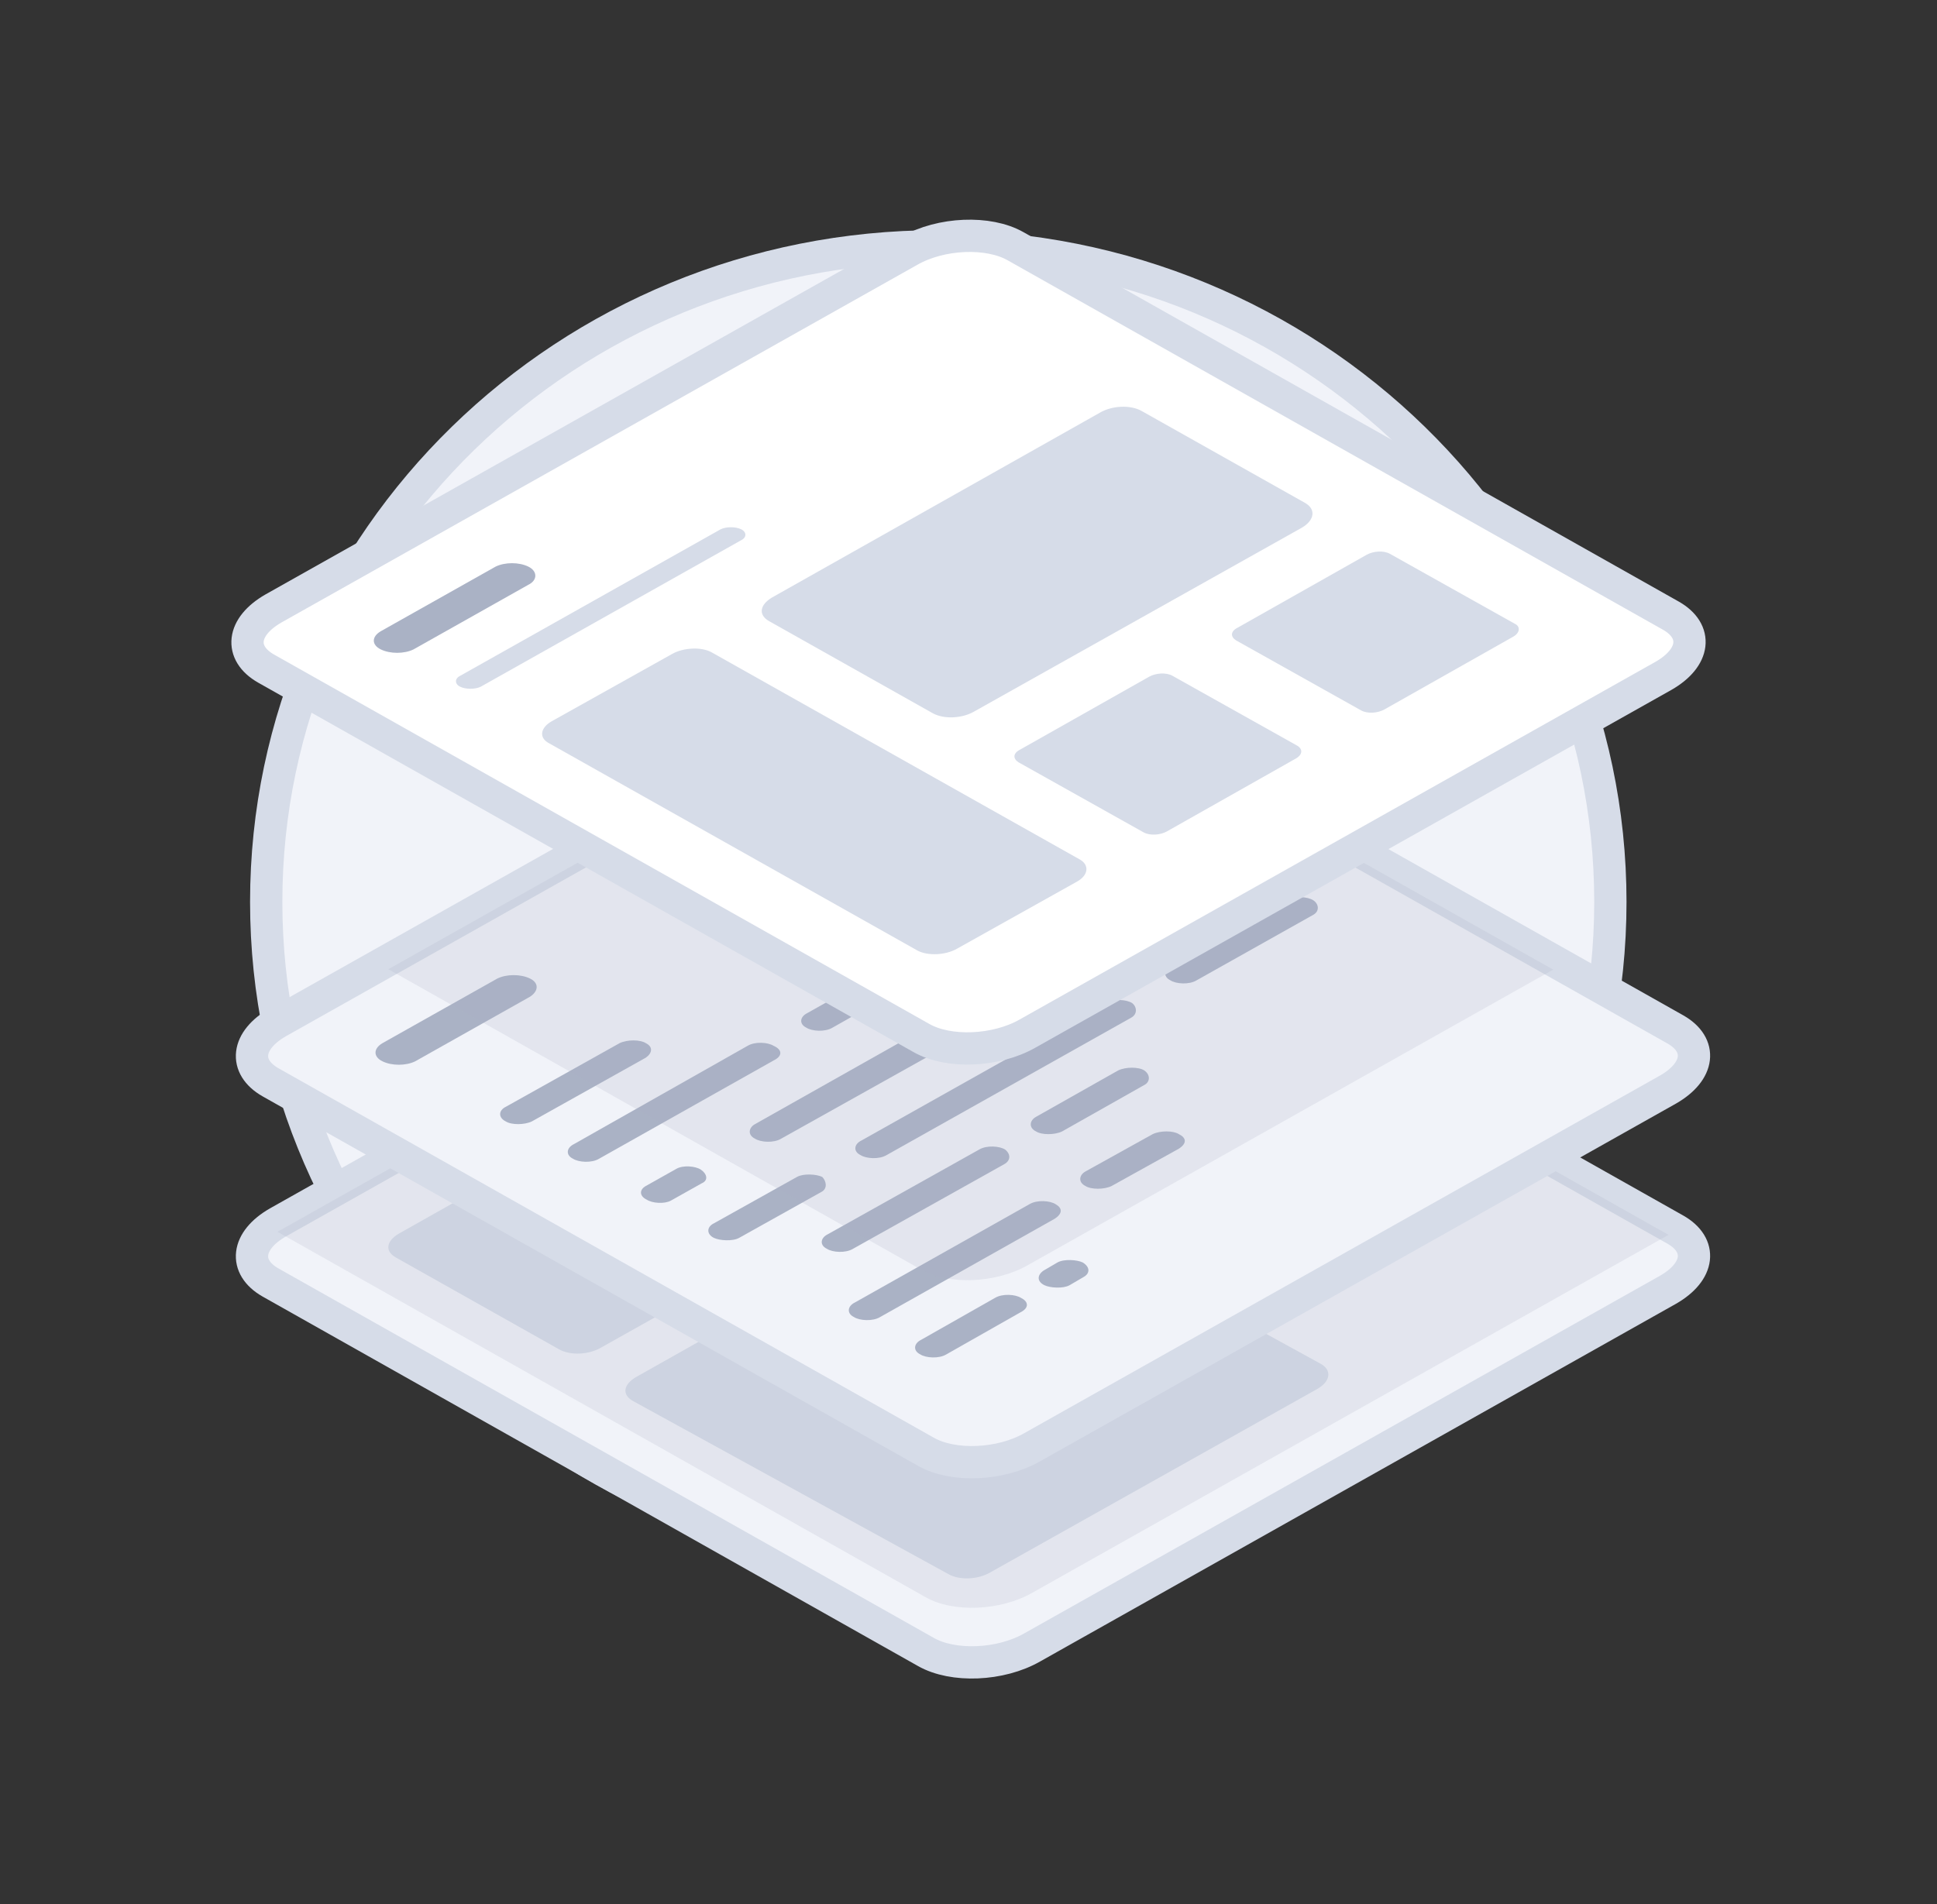 <svg width="120" height="118" viewBox="0 0 120 118" fill="none" xmlns="http://www.w3.org/2000/svg">
<rect x="0" y="0" width="120" height="118" fill="#333333" stroke="none"/>
<path d="M58.129 96.513C81.124 96.513 99.765 78.324 99.765 55.888C99.765 33.451 81.124 15.262 58.129 15.262C35.133 15.262 16.492 33.451 16.492 55.888C16.492 78.324 35.133 96.513 58.129 96.513Z" fill="#F1F3F9" stroke="#D6DCE8" stroke-width="2" stroke-miterlimit="10"/>
<path d="M103.337 79.921L63.951 102.082C61.984 103.21 59.035 103.323 57.357 102.364L16.757 79.47C15.079 78.511 15.253 76.876 17.219 75.748L56.605 53.587C58.572 52.459 61.522 52.346 63.199 53.305L103.799 76.199C105.477 77.158 105.303 78.793 103.337 79.921Z" fill="#F1F3F9" stroke="#D6DCE8" stroke-width="2" stroke-miterlimit="10"/>
<path d="M57.542 72.111L37.242 83.502C36.49 83.953 35.333 84.009 34.639 83.615L24.518 77.919C23.824 77.524 23.94 76.904 24.692 76.453L44.992 65.006C45.744 64.555 46.9 64.498 47.594 64.893L57.716 70.588C58.41 70.983 58.294 71.66 57.542 72.111Z" fill="#D6DCE8"/>
<path d="M81.66 86.039L61.359 97.43C60.608 97.881 59.451 97.938 58.757 97.543L39.206 86.811C38.512 86.416 38.628 85.796 39.38 85.345L59.68 73.897C60.432 73.446 61.589 73.39 62.283 73.785L81.833 84.517C82.527 84.911 82.412 85.588 81.66 86.039Z" fill="#D6DCE8"/>
<path opacity="0.2" d="M63.951 98.699L103.337 76.537C103.347 76.531 103.358 76.526 103.368 76.52L63.199 53.869C61.522 52.91 58.572 53.023 56.606 54.151L17.219 76.312C17.209 76.318 17.199 76.324 17.189 76.33L57.358 98.981C59.035 99.939 61.984 99.826 63.951 98.699Z" fill="#AAB2C5"/>
<path d="M103.337 67.515L63.951 89.676C61.984 90.804 59.035 90.917 57.357 89.958L16.757 67.064C15.079 66.105 15.253 64.47 17.219 63.342L56.605 41.181C58.572 40.053 61.522 39.941 63.199 40.899L103.799 63.793C105.477 64.752 105.303 66.387 103.337 67.515Z" fill="#F1F3F9" stroke="#D6DCE8" stroke-width="2" stroke-miterlimit="10"/>
<path d="M32.835 61.763L25.721 65.767C25.143 66.049 24.275 66.049 23.697 65.767C23.119 65.485 23.119 64.978 23.697 64.639L30.811 60.636C31.389 60.354 32.257 60.354 32.835 60.636C33.413 60.917 33.356 61.425 32.835 61.763Z" fill="#AAB2C5"/>
<path d="M40.007 65.541L32.951 69.489C32.488 69.714 31.678 69.714 31.331 69.489C30.869 69.263 30.869 68.812 31.331 68.587L38.388 64.639C38.85 64.414 39.66 64.414 40.007 64.639C40.47 64.865 40.412 65.26 40.007 65.541Z" fill="#AAB2C5"/>
<path d="M50.938 73.831L45.79 76.707C45.385 76.932 44.576 76.876 44.229 76.707C43.766 76.481 43.766 76.03 44.229 75.804L49.376 72.929C49.781 72.703 50.591 72.759 50.938 72.929C51.169 73.154 51.285 73.605 50.938 73.831Z" fill="#AAB2C5"/>
<path d="M81.359 56.688L74.13 60.748C73.667 61.03 72.858 60.974 72.51 60.748C72.048 60.523 72.106 60.072 72.51 59.846L79.74 55.786C80.203 55.504 81.012 55.56 81.359 55.786C81.706 56.012 81.764 56.463 81.359 56.688Z" fill="#AAB2C5"/>
<path d="M70.082 63.06L54.929 71.575C54.466 71.857 53.656 71.801 53.309 71.575C52.846 71.35 52.904 70.898 53.367 70.673L68.52 62.158C68.983 61.876 69.792 61.932 70.139 62.158C70.429 62.384 70.486 62.835 70.082 63.06Z" fill="#AAB2C5"/>
<path d="M62.216 72.139L52.846 77.383C52.384 77.665 51.574 77.609 51.227 77.383C50.764 77.158 50.822 76.707 51.285 76.481L60.654 71.237C61.117 70.955 61.927 71.011 62.274 71.237C62.621 71.519 62.621 71.913 62.216 72.139Z" fill="#AAB2C5"/>
<path d="M70.891 67.233L65.802 70.109C65.339 70.335 64.529 70.335 64.182 70.109C63.72 69.883 63.777 69.432 64.182 69.207L69.272 66.331C69.734 66.105 70.544 66.105 70.891 66.331C71.296 66.613 71.238 67.064 70.891 67.233Z" fill="#AAB2C5"/>
<path d="M65.339 75.522L54.524 81.613C54.061 81.894 53.251 81.838 52.904 81.613C52.442 81.387 52.499 80.936 52.962 80.71L63.777 74.62C64.24 74.338 65.05 74.395 65.397 74.62C65.802 74.846 65.859 75.184 65.339 75.522Z" fill="#AAB2C5"/>
<path d="M73.031 71.18L68.867 73.492C68.404 73.718 67.594 73.718 67.247 73.492C66.785 73.267 66.843 72.816 67.247 72.59L71.412 70.278C71.874 70.053 72.684 70.053 73.031 70.278C73.494 70.504 73.552 70.842 73.031 71.18Z" fill="#AAB2C5"/>
<path d="M63.199 81.331L58.63 83.925C58.167 84.207 57.358 84.15 57.011 83.925C56.548 83.699 56.606 83.248 57.068 83.022L61.638 80.428C62.1 80.146 62.91 80.203 63.257 80.428C63.72 80.654 63.777 81.049 63.199 81.331Z" fill="#AAB2C5"/>
<path d="M67.132 79.131L66.264 79.639C65.86 79.865 65.05 79.808 64.703 79.639C64.24 79.413 64.24 79.019 64.645 78.737L65.513 78.229C65.917 78.004 66.727 78.06 67.074 78.229C67.537 78.511 67.537 78.906 67.132 79.131Z" fill="#AAB2C5"/>
<path d="M43.477 73.323L41.568 74.395C41.164 74.62 40.412 74.564 40.065 74.338C39.602 74.113 39.602 73.718 40.007 73.493L41.915 72.421C42.32 72.195 43.072 72.252 43.419 72.477C43.824 72.759 43.882 73.154 43.477 73.323Z" fill="#AAB2C5"/>
<path d="M60.192 63.962L48.393 70.56C47.93 70.842 47.121 70.786 46.774 70.56C46.311 70.335 46.369 69.883 46.774 69.658L58.572 63.004C59.035 62.722 59.845 62.778 60.192 63.004C60.654 63.286 60.654 63.681 60.192 63.962Z" fill="#AAB2C5"/>
<path d="M47.93 65.711L37.115 71.801C36.652 72.083 35.843 72.026 35.496 71.801C35.033 71.575 35.091 71.124 35.553 70.898L46.311 64.808C46.774 64.526 47.583 64.583 47.93 64.808C48.451 65.034 48.509 65.429 47.93 65.711Z" fill="#AAB2C5"/>
<path d="M62.331 57.59L51.574 63.681C51.111 63.962 50.302 63.906 49.955 63.681C49.492 63.455 49.55 63.004 50.012 62.778L60.828 56.688C61.29 56.406 62.1 56.463 62.447 56.688C62.852 56.914 62.91 57.309 62.331 57.59Z" fill="#AAB2C5"/>
<path d="M70.082 53.248L65.917 55.56C65.455 55.786 64.645 55.786 64.298 55.56C63.835 55.335 63.893 54.884 64.298 54.658L68.462 52.346C68.925 52.121 69.734 52.121 70.082 52.346C70.544 52.628 70.602 52.967 70.082 53.248Z" fill="#AAB2C5"/>
<path opacity="0.2" d="M96.222 60.084L63.673 78.398C61.706 79.526 58.757 79.639 57.08 78.68L24.057 60.059L56.605 41.745C58.572 40.617 61.522 40.504 63.199 41.463L96.222 60.084Z" fill="#AAB2C5"/>
<path d="M103.059 41.877L63.673 64.038C61.706 65.166 58.757 65.279 57.08 64.32L16.479 41.426C14.802 40.467 14.975 38.832 16.942 37.704L56.328 15.543C58.294 14.415 61.244 14.302 62.921 15.261L103.522 38.155C105.199 39.114 105.025 40.749 103.059 41.877Z" fill="white" stroke="#D6DCE8" stroke-width="2" stroke-miterlimit="10"/>
<path d="M32.73 36.238L25.617 40.242C25.038 40.524 24.171 40.524 23.592 40.242C23.014 39.96 23.014 39.452 23.592 39.114L30.706 35.11C31.285 34.828 32.152 34.828 32.73 35.11C33.309 35.392 33.309 35.956 32.73 36.238Z" fill="#AAB2C5"/>
<path d="M45.917 33.475L29.781 42.554C29.434 42.723 28.856 42.723 28.509 42.554C28.162 42.384 28.162 42.046 28.509 41.877L44.645 32.798C44.992 32.629 45.57 32.629 45.917 32.798C46.264 32.967 46.264 33.306 45.917 33.475Z" fill="#D6DCE8"/>
<path d="M66.738 54.621L59.277 58.794C58.583 59.189 57.484 59.245 56.848 58.907L34.003 46.05C33.367 45.712 33.482 45.091 34.176 44.696L41.637 40.524C42.331 40.129 43.43 40.072 44.066 40.411L66.912 53.268C67.49 53.606 67.432 54.226 66.738 54.621Z" fill="#D6DCE8"/>
<path d="M80.676 32.685L60.376 44.076C59.624 44.527 58.467 44.584 57.773 44.189L47.652 38.493C46.958 38.099 47.074 37.478 47.825 37.027L68.126 25.58C68.878 25.129 70.034 25.073 70.728 25.468L80.85 31.163C81.544 31.558 81.428 32.234 80.676 32.685Z" fill="#D6DCE8"/>
<path d="M80.272 47.008L72.29 51.52C71.885 51.745 71.249 51.801 70.844 51.576L63.094 47.234C62.747 47.008 62.747 46.67 63.21 46.444L71.191 41.933C71.596 41.708 72.233 41.651 72.637 41.877L80.387 46.219C80.734 46.444 80.677 46.783 80.272 47.008Z" fill="#D6DCE8"/>
<path d="M93.747 39.452L85.766 43.963C85.361 44.189 84.725 44.245 84.32 44.02L76.57 39.678C76.223 39.452 76.223 39.114 76.686 38.888L84.667 34.377C85.072 34.151 85.708 34.095 86.113 34.321L93.863 38.663C94.21 38.832 94.152 39.227 93.747 39.452Z" fill="#D6DCE8"/>
</svg>

